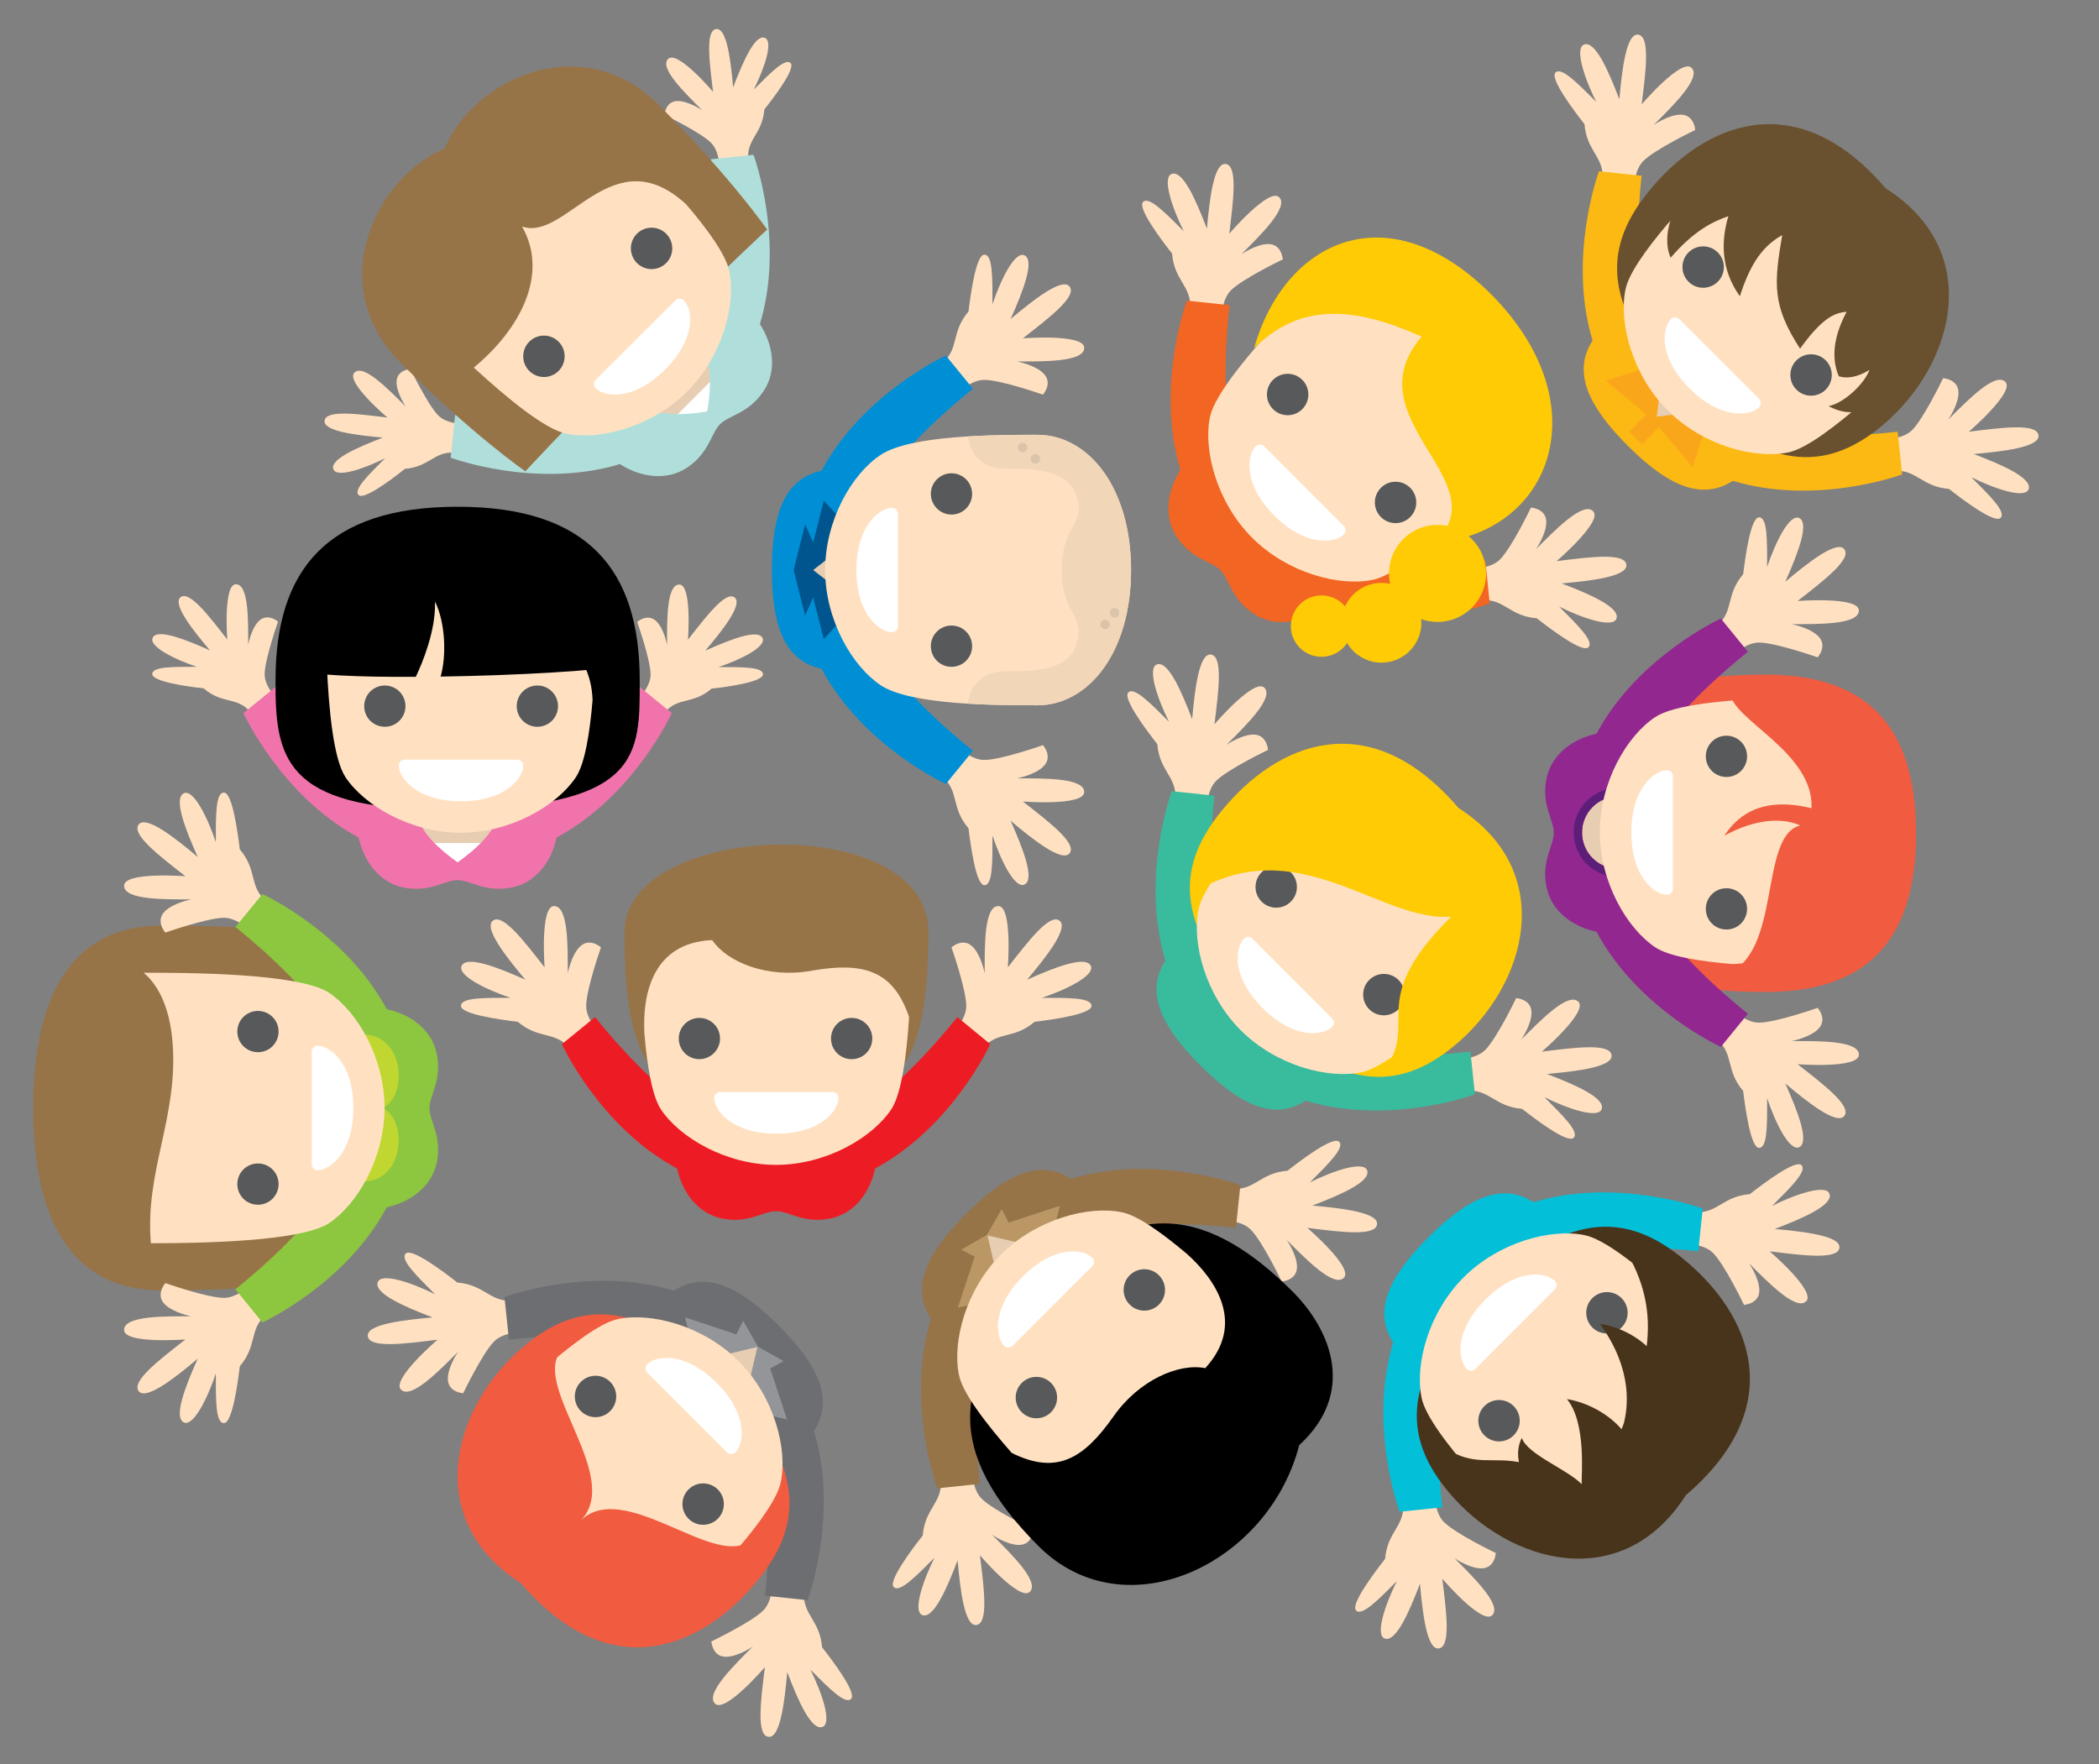 <?xml version="1.0" encoding="utf-8"?>
<svg id="master-artboard" viewBox="0 0 752.704 632.701" version="1.1" xmlns="http://www.w3.org/2000/svg" x="0px" y="0px" style="enable-background:new 0 0 1400 980;" width="752.704px" height="632.701px"><rect x="0" y="0" width="752.704" height="632.701" fill="#808080" stroke="none"/><rect id="ee-background" x="0" y="0" width="752.704" height="632.701" style="fill: white; fill-opacity: 0; pointer-events: none;"/>


<g transform="matrix(2.435361352581822e-7, 1, -1, 2.435361352581822e-7, 861.502, -737.279)">
		<g>
			<path class="st1" d="M894.7,184.2c0,0-0.2-5.4-3.2-8.4c-4.2-4.2-18.6-11.1-18.6-11.1s0.3-5.5,5.2-5.5c4.4,0,9.7,3.7,9.7,3.7&#10;&#9;&#9;&#9;&#9;c-6.9-6.9-17.2-16.9-13.6-20.5c3.6-3.6,17.9,13.1,17.9,13.1c-1.5-12-3.1-24.3,1.2-25c4.4-0.7,5.9,13.2,6.8,23.2&#10;&#9;&#9;&#9;&#9;c4-10.5,8.6-20.8,12.5-19.7c3.8,1.1-0.1,12.4-4.2,20.6c6.9-6.9,12.5-12.6,14.6-10.5c2.1,2.1-6.4,13.4-10.4,18.5&#10;&#9;&#9;&#9;&#9;c-0.8,9.8-7,11.6-6.5,19.7L894.7,184.2z" style="fill: rgb(255, 225, 194);"/>
			<path class="st1" d="M803.4,275.4c0,0-5.4-0.2-8.4-3.2c-4.2-4.2-11.1-18.6-11.1-18.6s-5.5,0.3-5.5,5.2c0,4.4,3.7,9.7,3.7,9.7&#10;&#9;&#9;&#9;&#9;c-6.9-6.9-16.9-17.2-20.5-13.6c-3.6,3.6,13.1,17.9,13.1,17.9c-12-1.5-24.3-3.1-25,1.2c-0.7,4.4,13.2,5.9,23.2,6.8&#10;&#9;&#9;&#9;&#9;c-10.5,4-20.8,8.6-19.7,12.5c1.1,3.8,12.4-0.1,20.6-4.2c-6.9,6.9-12.6,12.5-10.5,14.6c2.1,2.1,13.4-6.4,18.5-10.4&#10;&#9;&#9;&#9;&#9;c9.8-0.8,11.6-7,19.7-6.5L803.4,275.4z" style="fill: rgb(255, 225, 194);"/>
			<path class="st2" d="M875.6,256.3c0,0-8.5,9.8-26,15.1c-17.6,5.3-49.3,1.4-49.3,1.4l-1.6,15.3c0,0,30.6,11.4,60.7,2.3&#10;&#9;&#9;&#9;&#9;c11.6,7.5,24,1.1,37.7-12.6c13.7-13.7,20.1-26,12.6-37.7c9.1-30.1-2.3-60.7-2.3-60.7l-15.3,1.6c0,0,3.9,31.7-1.4,49.3&#10;&#9;&#9;&#9;&#9;C885.4,247.9,875.6,256.3,875.6,256.3z" style="fill: rgb(253, 185, 19);"/>
			<path d="M 892 259.7 A 13 13 0 0 1 879 272.7 A 13 13 0 0 1 866 259.7 A 13 13 0 0 1 879 246.7 A 13 13 0 0 1 892 259.7 Z" class="st3" style="fill: rgb(231, 205, 177);"/>
			<path d="M 886.7 267.4 L 884.2 247.9 L 904.9 254.5 L 890.5 266.6 L 896.6 272.7 L 892 277.3 L 885.9 271.2 L 873.8 285.7 L 867.2 264.9 Z" class="st4" style="fill: rgb(250, 166, 26);"/>
			<g>
				<path class="st5" d="M889.6,186.2c15.2,18,19.5,39.8-12.3,71.6c-31.9,31.9-53.4,27.2-71.6,12.3c-24-19.6-38.5-52.6-0.9-84.8&#10;&#9;&#9;&#9;&#9;&#9;C827.5,149.7,868,160.7,889.6,186.2z" style="fill: rgb(105, 80, 47);"/>
				<g>
					<g>
						<path class="st1" d="M844.1,205.4c-9.1,13-23.4,19.2-32.9,17.3c-14.7,16-3.6,31.9,6.6,41c9,7.6,17.7,13.8,23.3,14.9&#10;&#9;&#9;&#9;&#9;&#9;&#9;&#9;c12,2.5,30.7-2.5,43.3-15.1c12.7-12.7,17.6-31.3,15.1-43.3c-1.3-6.5-9.7-17.4-18.9-27.9C864.5,184.3,854.8,190.2,844.1,205.4z&#10;&#9;&#9;&#9;&#9;&#9;&#9;&#9;" style="fill: rgb(255, 225, 194);"/>
						<g>
							<g>
								<path class="st6" d="M838.3,245.5c-2.9-2.9-7.6-2.9-10.5,0c-2.9,2.9-2.9,7.6,0,10.5c2.9,2.9,7.6,2.9,10.5,0&#10;&#9;&#9;&#9;&#9;&#9;&#9;&#9;&#9;&#9;C841.2,253.1,841.2,248.4,838.3,245.5z" style="fill: rgb(88, 89, 91);"/>
								<path class="st6" d="M877,206.8c-2.9-2.9-7.6-2.9-10.5,0c-2.9,2.9-2.9,7.6,0,10.5c2.9,2.9,7.6,2.9,10.5,0&#10;&#9;&#9;&#9;&#9;&#9;&#9;&#9;&#9;&#9;C879.9,214.4,879.9,209.7,877,206.8z" style="fill: rgb(88, 89, 91);"/>
							</g>
							<path class="st0" d="M876.6,255.6c-11.4,11.4-21.8,9.8-24.9,6.7c-0.8-0.8-0.8-2.2,0-3l28.6-28.6c0.8-0.8,2.2-0.8,3,0&#10;&#9;&#9;&#9;&#9;&#9;&#9;&#9;&#9;C886.4,233.7,888,244.2,876.6,255.6z" style="fill: rgb(255, 255, 255);"/>
						</g>
					</g>
				</g>
				<path class="st5" d="M804.7,254.9c4.9,6.3,16.9,11.1,25,7.5c-9.8-8.4-13.1-15.4-14.9-20.7c8.9,2.7,19.2,2.7,28.7-4.1&#10;&#9;&#9;&#9;&#9;&#9;c-9.1-3-17.3-6.8-21.9-15.2c17.5,3,25.3,3.6,40.7-6.4c-9.8-7.1-12.9-11.6-13.2-16.7c10.6,5.7,18.3,4.9,23.1,2.8&#10;&#9;&#9;&#9;&#9;&#9;c1.7-5.2-2.3-11-2.3-11c5.2,1.9,12.1,9.4,13,14.7c6.9-12.7-4.1-21.8-8.7-25.2c-10.7-8-33.7-18.1-61.8,10&#10;&#9;&#9;&#9;&#9;&#9;C784.2,218.7,795.1,245.3,804.7,254.9z" style="fill: rgb(105, 80, 47);"/>
			</g>
		</g>
		<g>
			<g>
				<path class="st1" d="M796,603.6c0,0-4.8,0.2-7.5,2.9c-3.8,3.8-10,16.7-10,16.7s-5-0.3-5-4.7c0-3.9,3.3-8.8,3.3-8.8&#10;&#9;&#9;&#9;&#9;&#9;c-6.2,6.2-15.2,15.5-18.4,12.2c-3.3-3.3,11.8-16.1,11.8-16.1c-10.8,1.3-21.9,2.8-22.5-1.1c-0.6-3.9,11.9-5.3,20.9-6.1&#10;&#9;&#9;&#9;&#9;&#9;c-9.4-3.6-18.8-7.8-17.8-11.2c1-3.5,11.2,0.1,18.6,3.8c-6.2-6.2-11.4-11.3-9.5-13.2c1.9-1.9,12.1,5.8,16.6,9.4&#10;&#9;&#9;&#9;&#9;&#9;c8.8,0.7,10.5,6.3,17.8,5.8L796,603.6z" style="fill: rgb(255, 225, 194);"/>
				<path class="st1" d="M889.2,696.8c0,0-0.2,4.8-2.9,7.5c-3.8,3.8-16.7,10-16.7,10s0.3,5,4.7,5c3.9,0,8.8-3.3,8.8-3.3&#10;&#9;&#9;&#9;&#9;&#9;c-6.2,6.2-15.5,15.2-12.2,18.4c3.3,3.3,16.1-11.8,16.1-11.8c-1.3,10.8-2.8,21.9,1.1,22.5c3.9,0.6,5.3-11.9,6.1-20.9&#10;&#9;&#9;&#9;&#9;&#9;c3.6,9.4,7.8,18.8,11.2,17.8c3.5-1-0.1-11.2-3.8-18.6c6.2,6.2,11.3,11.4,13.2,9.5c1.9-1.9-5.8-12.1-9.4-16.6&#10;&#9;&#9;&#9;&#9;&#9;c-0.7-8.8-6.3-10.5-5.8-17.7L889.2,696.8z" style="fill: rgb(255, 225, 194);"/>
				<path d="M 890.8 615.1 A 13 13 0 0 1 877.8 628.1 A 13 13 0 0 1 864.8 615.1 A 13 13 0 0 1 877.8 602.1 A 13 13 0 0 1 890.8 615.1 Z" class="st3" style="fill: rgb(231, 205, 177);"/>
				
					<path d="M 869.4 604.4 H 897.8 V 614.2 H 869.4 V 604.4 Z" transform="matrix(-0.707 -0.707 0.707 -0.707 1077.546 1664.834)" class="st0" style="fill: rgb(255, 255, 255);"/>
				<path class="st7" d="M794.4,606.6c0,0,31.7-3.9,49.3,1.4c6,1.8,10.9,4.1,14.8,6.4l4.6-4.6c5.1-5.1,21.7-1.9,21.7-1.9&#10;&#9;&#9;&#9;&#9;&#9;s3.2,16.6-1.9,21.7l-4.6,4.6c2.3,3.9,4.6,8.8,6.4,14.8c5.3,17.6,1.4,49.3,1.4,49.3l15.3,1.6c0,0,11.4-30.6,2.3-60.7&#10;&#9;&#9;&#9;&#9;&#9;c4.6-7.1,6.2-16.5,1.4-23.9c-5.4-8.2-12.4-8.7-15.7-12c-3.3-3.3-3.8-10.3-12-15.7c-7.4-4.9-16.8-3.2-23.9,1.4&#10;&#9;&#9;&#9;&#9;&#9;c-30.1-9.1-60.7,2.3-60.7,2.3L794.4,606.6z" style="fill: rgb(176, 223, 219);"/>
			</g>
			<g>
				<g>
					<g>
						<path class="st8" d="M862.4,630.4c31.4,31.4,43.9,42.7,43.9,42.7s-13,18.9-38.9,44.7c-27.8,27.8-66.5,9-76.8-15.7&#10;&#9;&#9;&#9;&#9;&#9;&#9;&#9;c-24.7-10.3-43.4-49.1-15.7-76.8c25.8-25.8,44.7-38.9,44.7-38.9S831,599,862.4,630.4z" style="fill: rgb(151, 115, 72);"/>
						<g>
							<path class="st1" d="M818.5,674.3c17-9.7,36.7,0.5,50.6,17.3c11-12,22.2-25.6,23.7-33.2c2.5-12-2.5-30.7-15.1-43.3&#10;&#9;&#9;&#9;&#9;&#9;&#9;&#9;&#9;c-12.7-12.7-31.3-17.6-43.3-15.1c-5.7,1.2-14.7,7.6-23.8,15.4C786.1,641.9,824.1,658.4,818.5,674.3z" style="fill: rgb(255, 225, 194);"/>
							<g>
								<g>
									<path class="st6" d="M859.8,661.2c-2.9,2.9-2.9,7.6,0,10.5c2.9,2.9,7.6,2.9,10.5,0c2.9-2.9,2.9-7.6,0-10.5&#10;&#9;&#9;&#9;&#9;&#9;&#9;&#9;&#9;&#9;&#9;C867.4,658.3,862.7,658.3,859.8,661.2z" style="fill: rgb(88, 89, 91);"/>
									<path class="st6" d="M821.1,622.6c-2.9,2.9-2.9,7.6,0,10.5c2.9,2.9,7.6,2.9,10.5,0c2.9-2.9,2.9-7.6,0-10.5&#10;&#9;&#9;&#9;&#9;&#9;&#9;&#9;&#9;&#9;&#9;C828.7,619.7,824,619.7,821.1,622.6z" style="fill: rgb(88, 89, 91);"/>
								</g>
								<path class="st0" d="M869.8,623c11.4,11.4,9.8,21.8,6.7,24.9c-0.8,0.8-2.2,0.8-3,0L845,619.3c-0.8-0.8-0.8-2.2,0-3&#10;&#9;&#9;&#9;&#9;&#9;&#9;&#9;&#9;&#9;C848,613.2,858.4,611.6,869.8,623z" style="fill: rgb(255, 255, 255);"/>
							</g>
						</g>
					</g>
				</g>
			</g>
		</g>
		<g>
			<g>
				<path class="st1" d="M1117,337.3c0,0-0.2-5.4-3.2-8.4c-4.2-4.2-18.6-11.1-18.6-11.1s0.3-5.5,5.2-5.5c4.4,0,9.7,3.7,9.7,3.7&#10;&#9;&#9;&#9;&#9;&#9;c-6.9-6.9-17.2-16.9-13.6-20.5c3.6-3.6,17.9,13.1,17.9,13.1c-1.5-12-3.1-24.3,1.2-25c4.4-0.7,5.9,13.2,6.8,23.2&#10;&#9;&#9;&#9;&#9;&#9;c4-10.5,8.6-20.8,12.5-19.7c3.8,1.1-0.1,12.4-4.2,20.6c6.9-6.9,12.5-12.6,14.6-10.5s-6.4,13.4-10.4,18.5&#10;&#9;&#9;&#9;&#9;&#9;c-0.8,9.8-7,11.6-6.5,19.7L1117,337.3z" style="fill: rgb(255, 225, 194);"/>
				<path class="st1" d="M1025.7,428.6c0,0-5.4-0.2-8.4-3.2c-4.2-4.2-11.1-18.6-11.1-18.6s-5.5,0.3-5.5,5.2c0,4.4,3.7,9.7,3.7,9.7&#10;&#9;&#9;&#9;&#9;&#9;c-6.9-6.9-16.9-17.2-20.5-13.6c-3.6,3.6,13.1,17.9,13.1,17.9c-12-1.5-24.3-3.1-25,1.2c-0.7,4.4,13.2,5.9,23.2,6.8&#10;&#9;&#9;&#9;&#9;&#9;c-10.5,4-20.8,8.6-19.7,12.5c1.1,3.8,12.4-0.1,20.6-4.2c-6.9,6.9-12.6,12.5-10.5,14.6c2.1,2.1,13.4-6.4,18.5-10.4&#10;&#9;&#9;&#9;&#9;&#9;c9.8-0.8,11.6-7,19.7-6.5L1025.7,428.6z" style="fill: rgb(255, 225, 194);"/>
				<path class="st9" d="M1097.9,409.5c0,0-8.5,9.8-26,15.1c-17.6,5.3-49.3,1.4-49.3,1.4l-1.6,15.3c0,0,30.6,11.4,60.7,2.3&#10;&#9;&#9;&#9;&#9;&#9;c11.6,7.5,24,1.1,37.7-12.6c13.7-13.7,20.1-26,12.6-37.7c9.1-30.1-2.3-60.7-2.3-60.7l-15.3,1.6c0,0,3.9,31.7-1.4,49.3&#10;&#9;&#9;&#9;&#9;&#9;C1107.7,401,1097.9,409.5,1097.9,409.5z" style="fill: rgb(57, 187, 157);"/>
				<g>
					<path class="st10" d="M1111.8,339.4c15.2,18,19.6,39.8-12.3,71.6c-31.9,31.9-53.4,27.2-71.6,12.3c-24-19.6-38.5-52.6-0.9-84.8&#10;&#9;&#9;&#9;&#9;&#9;&#9;C1049.8,302.9,1090.2,313.8,1111.8,339.4z" style="fill: rgb(255, 203, 5);"/>
					<g>
						<g>
							<path class="st1" d="M1056,342.9c-9.1,13-13,34.8-22.5,32.9c-14.7,16-3.6,31.9,6.6,41c9,7.6,17.7,13.8,23.3,14.9&#10;&#9;&#9;&#9;&#9;&#9;&#9;&#9;&#9;c12,2.5,30.7-2.5,43.3-15.1c12.7-12.7,17.6-31.3,15.1-43.3c-1.3-6.5-9.7-17.4-18.9-27.9&#10;&#9;&#9;&#9;&#9;&#9;&#9;&#9;&#9;C1086.7,337.4,1066.7,327.7,1056,342.9z" style="fill: rgb(255, 225, 194);"/>
							<g>
								<g>
									<path class="st6" d="M1060.6,398.6c-2.9-2.9-7.6-2.9-10.5,0c-2.9,2.9-2.9,7.6,0,10.5c2.9,2.9,7.6,2.9,10.5,0&#10;&#9;&#9;&#9;&#9;&#9;&#9;&#9;&#9;&#9;&#9;C1063.5,406.2,1063.5,401.5,1060.6,398.6z" style="fill: rgb(88, 89, 91);"/>
									<path class="st6" d="M1099.2,360c-2.9-2.9-7.6-2.9-10.5,0c-2.9,2.9-2.9,7.6,0,10.5c2.9,2.9,7.6,2.9,10.5,0&#10;&#9;&#9;&#9;&#9;&#9;&#9;&#9;&#9;&#9;&#9;C1102.1,367.6,1102.1,362.9,1099.2,360z" style="fill: rgb(88, 89, 91);"/>
								</g>
								<path class="st0" d="M1098.8,408.7c-11.4,11.4-21.8,9.8-24.9,6.7c-0.8-0.8-0.8-2.2,0-3l28.6-28.6c0.8-0.8,2.2-0.8,3,0&#10;&#9;&#9;&#9;&#9;&#9;&#9;&#9;&#9;&#9;C1108.6,386.9,1110.2,397.3,1098.8,408.7z" style="fill: rgb(255, 255, 255);"/>
							</g>
						</g>
					</g>
				</g>
			</g>
			<path class="st10" d="M1055.2,429.6c-18.3-35.3,12.8-64,10.8-88.5c28.4,28.8,36.7,13.8,51.4,21.7c-6.1-25.7-47.5-50.1-81-16.6&#10;&#9;&#9;&#9;&#9;C1003,379.6,1025.7,419.6,1055.2,429.6z" style="fill: rgb(255, 203, 5);"/>
		</g>
		<g>
			<g>
				<g>
					<path class="st1" d="M1106.2,518.6c0,0-3.9-3.6-8.2-3.6c-5.9,0-21,5.3-21,5.3s-3.7-4.1-0.2-7.6c3.1-3.1,9.5-4.3,9.5-4.3&#10;&#9;&#9;&#9;&#9;&#9;&#9;c-9.8,0-24.1,0.2-24.1-4.9c0-5.1,22-3.4,22-3.4c-9.5-7.4-19.4-15-16.8-18.5c2.6-3.6,13.5,5.1,21.2,11.6&#10;&#9;&#9;&#9;&#9;&#9;&#9;c-4.6-10.3-8.6-20.8-5.1-22.8c3.5-1.9,8.7,8.8,11.6,17.5c0-9.7-0.1-17.8,2.9-17.8s4.9,14,5.7,20.4c6.4,7.5,3.2,13.2,9.4,18.5&#10;&#9;&#9;&#9;&#9;&#9;&#9;L1106.2,518.6z" style="fill: rgb(255, 225, 194);"/>
					<path class="st1" d="M1106.2,647.7c0,0-3.9,3.6-8.2,3.6c-5.9,0-21-5.3-21-5.3s-3.7,4.1-0.2,7.6c3.1,3.1,9.5,4.3,9.5,4.3&#10;&#9;&#9;&#9;&#9;&#9;&#9;c-9.8,0-24.1-0.2-24.1,4.9c0,5.1,22,3.4,22,3.4c-9.5,7.4-19.4,15-16.8,18.5c2.6,3.6,13.5-5.1,21.2-11.6&#10;&#9;&#9;&#9;&#9;&#9;&#9;c-4.6,10.3-8.6,20.8-5.1,22.8c3.5,1.9,8.7-8.8,11.6-17.5c0,9.7-0.1,17.8,2.9,17.8s4.9-14,5.7-20.4c6.4-7.5,3.2-13.2,9.4-18.5&#10;&#9;&#9;&#9;&#9;&#9;&#9;L1106.2,647.7z" style="fill: rgb(255, 225, 194);"/>
					<path class="st11" d="M1102,518.2c0,0,25.2,19.7,33.9,35.9c8.9,16.5,8.9,41.7,0,58.1c-8.7,16.2-33.9,35.9-33.9,35.9l9.7,11.9&#10;&#9;&#9;&#9;&#9;&#9;&#9;c0,0,29.7-13.5,44.6-41.3c8.3-1.8,16-7.2,17.9-15.9c2-9.6-2.6-14.9-2.6-19.6c0-4.6,4.6-10,2.6-19.6&#10;&#9;&#9;&#9;&#9;&#9;&#9;c-1.8-8.7-9.6-14.2-17.9-15.9c-14.9-27.8-44.6-41.3-44.6-41.3L1102,518.2z" style="fill: rgb(237, 28, 36);"/>
				</g>
			</g>
			<g>
				<g>
					<path class="st8" d="M1136.6,583.1c0-44.4-17.8-54.5-65.1-54.5c-43.9,0-39.6,109,0,109C1118.8,637.6,1136.6,627.5,1136.6,583.1&#10;&#9;&#9;&#9;&#9;&#9;&#9;z" style="fill: rgb(151, 115, 72);"/>
					<path class="st1" d="M1085.4,570.6c2.8,15.6-3,30.1-11,35.5c0.9,21.7,20,25.1,33.7,24.3c11.7-1,22.3-2.8,27-5.9&#10;&#9;&#9;&#9;&#9;&#9;&#9;c10.2-6.8,19.9-23.4,19.9-41.3c0-17.9-9.7-34.5-19.9-41.3c-5.6-3.7-19.2-5.5-33.1-6.4C1084.9,541.3,1082.2,552.3,1085.4,570.6z&#10;&#9;&#9;&#9;&#9;&#9;&#9;" style="fill: rgb(255, 225, 194);"/>
					<g>
						<path class="st0" d="M1143.8,583.1c0,16.1-8.5,22.3-12.8,22.3c-1.2,0-2.1-1-2.1-2.1v-40.4c0-1.2,1-2.1,2.1-2.1&#10;&#9;&#9;&#9;&#9;&#9;&#9;&#9;C1135.3,560.8,1143.8,567,1143.8,583.1z" style="fill: rgb(255, 255, 255);"/>
					</g>
				</g>
				<path class="st6" d="M1109.7,603.3c-4.1,0-7.4,3.3-7.4,7.4c0,4.1,3.3,7.4,7.4,7.4c4.1,0,7.4-3.3,7.4-7.4&#10;&#9;&#9;&#9;&#9;&#9;C1117.1,606.7,1113.8,603.3,1109.7,603.3z" style="fill: rgb(88, 89, 91);"/>
				<path class="st6" d="M1109.7,548.7c-4.1,0-7.4,3.3-7.4,7.4c0,4.1,3.3,7.4,7.4,7.4c4.1,0,7.4-3.3,7.4-7.4&#10;&#9;&#9;&#9;&#9;&#9;C1117.1,552,1113.8,548.7,1109.7,548.7z" style="fill: rgb(88, 89, 91);"/>
			</g>
		</g>
		<g>
			<g>
				<g>
					<path class="st1" d="M986.6,631.5c0,0-3.5-3.3-7.4-3.3c-5.3,0-18.9,4.8-18.9,4.8s-3.3-3.7-0.2-6.9c2.8-2.8,8.5-3.8,8.5-3.8&#10;&#9;&#9;&#9;&#9;&#9;&#9;c-8.8,0-21.7,0.2-21.7-4.4c0-4.6,19.8-3.1,19.8-3.1c-8.6-6.7-17.5-13.5-15.2-16.7c2.4-3.2,12.2,4.6,19.1,10.5&#10;&#9;&#9;&#9;&#9;&#9;&#9;c-4.1-9.2-7.8-18.8-4.6-20.5c3.1-1.7,7.9,7.9,10.5,15.8c0-8.7-0.1-16,2.6-16c2.7,0,4.5,12.6,5.1,18.4&#10;&#9;&#9;&#9;&#9;&#9;&#9;c5.8,6.7,2.9,11.9,8.4,16.7L986.6,631.5z" style="fill: rgb(255, 225, 194);"/>
					<path class="st1" d="M986.5,763.3c0,0-3.5,3.3-7.4,3.3c-5.3,0-18.9-4.8-18.9-4.8s-3.3,3.7-0.2,6.9c2.8,2.8,8.5,3.8,8.5,3.8&#10;&#9;&#9;&#9;&#9;&#9;&#9;c-8.8,0-21.7-0.2-21.7,4.4c0,4.6,19.8,3.1,19.8,3.1c-8.6,6.7-17.5,13.5-15.2,16.7c2.4,3.2,12.2-4.6,19.1-10.5&#10;&#9;&#9;&#9;&#9;&#9;&#9;c-4.1,9.2-7.8,18.8-4.6,20.5c3.1,1.7,7.9-7.9,10.5-15.8c0,8.7-0.1,16,2.6,16c2.7,0,4.5-12.6,5.1-18.4&#10;&#9;&#9;&#9;&#9;&#9;&#9;c5.8-6.7,2.9-11.9,8.4-16.7L986.5,763.3z" style="fill: rgb(255, 225, 194);"/>
					<path d="M 1049.3 697.4 A 13 13 0 0 1 1036.3 710.4 A 13 13 0 0 1 1023.3 697.4 A 13 13 0 0 1 1036.3 684.4 A 13 13 0 0 1 1049.3 697.4 Z" class="st3" style="fill: rgb(231, 205, 177);"/>
					<path d="M 1039.6 683.2 H 1049.4 V 711.6 H 1039.6 V 683.2 Z" class="st0" style="fill: rgb(255, 255, 255);"/>
					<path class="st12" d="M983.3,632.5c0,0,25.2,19.7,33.9,35.9c3,5.5,4.8,10.7,6,15h6.6c7.2,0,16.7,14,16.7,14s-9.5,14-16.7,14&#10;&#9;&#9;&#9;&#9;&#9;&#9;h-6.6c-1.1,4.4-3,9.5-6,15c-8.7,16.2-33.9,35.9-33.9,35.9l9.7,11.9c0,0,29.7-13.5,44.6-41.3c8.3-1.8,16-7.2,17.9-15.9&#10;&#9;&#9;&#9;&#9;&#9;&#9;c2-9.6-2.6-14.9-2.6-19.6c0-4.6,4.6-10,2.6-19.6c-1.8-8.7-9.6-14.2-17.9-15.9c-14.9-27.8-44.6-41.3-44.6-41.3L983.3,632.5z" style="fill: rgb(241, 115, 172);"/>
				</g>
			</g>
			<g>
				<path d="M1027.6,702.9c0-71.8-19.5-70.8-46.4-70.8c-39.5,0-62.2,18.5-62.2,65.3c0,46.9,22.7,65.3,62.2,65.3&#10;&#9;&#9;&#9;&#9;&#9;C1008.4,762.8,1027.6,760.1,1027.6,702.9z"/>
				<g>
					<g>
						<g>
							<g>
								<g>
									<path class="st1" d="M944.7,708.6c18.9,5.1,33,14,31,35.7c16.2-0.7,33.8-2.4,40.3-6.7c10.2-6.8,19.9-23.4,19.9-41.3&#10;&#9;&#9;&#9;&#9;&#9;&#9;&#9;&#9;&#9;&#9;c0-17.9-9.7-34.5-19.9-41.3c-4.8-3.2-15.7-5-27.7-6C952,650.4,959.8,701.3,944.7,708.6z" style="fill: rgb(255, 225, 194);"/>
									<g>
										<g>
											<path class="st6" d="M990.5,716.1c-4.1,0-7.4,3.3-7.4,7.4c0,4.1,3.3,7.4,7.4,7.4c4.1,0,7.4-3.3,7.4-7.4&#10;&#9;&#9;&#9;&#9;&#9;&#9;&#9;&#9;&#9;&#9;&#9;&#9;C997.9,719.4,994.6,716.1,990.5,716.1z" style="fill: rgb(88, 89, 91);"/>
											<path class="st6" d="M990.5,661.4c-4.1,0-7.4,3.3-7.4,7.4c0,4.1,3.3,7.4,7.4,7.4c4.1,0,7.4-3.3,7.4-7.4&#10;&#9;&#9;&#9;&#9;&#9;&#9;&#9;&#9;&#9;&#9;&#9;&#9;C997.9,664.7,994.6,661.4,990.5,661.4z" style="fill: rgb(88, 89, 91);"/>
										</g>
										<path class="st0" d="M1024.6,696.2c0,16.1-8.5,22.3-12.8,22.3c-1.2,0-2.1-1-2.1-2.1V676c0-1.2,1-2.1,2.1-2.1&#10;&#9;&#9;&#9;&#9;&#9;&#9;&#9;&#9;&#9;&#9;&#9;C1016.1,673.8,1024.6,680.1,1024.6,696.2z" style="fill: rgb(255, 255, 255);"/>
									</g>
								</g>
							</g>
						</g>
					</g>
				</g>
				<g>
					<path d="M953,705.5c7.7-3.8,19.7-4.1,26.9-2c-0.4-27.3-2.1-56.2-3.8-64.1c-31.4,0-51,17.1-51,57c0,39.9,17.3,59.8,52.3,59.8&#10;&#9;&#9;&#9;&#9;&#9;&#9;c2-5.7,2.7-23.6,2.6-43.8C975.1,710.1,963.6,705.2,953,705.5z"/>
				</g>
			</g>
		</g>
		<g>
			<g>
				<g>
					<path class="st1" d="M941.1,332c0,0-0.2-5.4-3.2-8.4c-4.2-4.2-18.6-11.1-18.6-11.1s0.3-5.5,5.2-5.5c4.4,0,9.7,3.7,9.7,3.7&#10;&#9;&#9;&#9;&#9;&#9;&#9;c-6.9-6.9-17.2-16.9-13.6-20.5c3.6-3.6,17.9,13.1,17.9,13.1c-1.5-12-3.1-24.3,1.2-25c4.4-0.7,5.9,13.2,6.8,23.2&#10;&#9;&#9;&#9;&#9;&#9;&#9;c4-10.5,8.6-20.8,12.5-19.7c3.8,1.1-0.1,12.4-4.2,20.6c6.9-6.9,12.5-12.6,14.6-10.5c2.1,2.1-6.4,13.4-10.4,18.5&#10;&#9;&#9;&#9;&#9;&#9;&#9;c-0.8,9.8-7,11.6-6.5,19.7L941.1,332z" style="fill: rgb(255, 225, 194);"/>
					<path class="st1" d="M849.8,423.3c0,0-5.4-0.2-8.4-3.2c-4.2-4.2-11.1-18.6-11.1-18.6s-5.5,0.3-5.5,5.2c0,4.4,3.7,9.7,3.7,9.7&#10;&#9;&#9;&#9;&#9;&#9;&#9;c-6.9-6.9-16.9-17.2-20.5-13.6c-3.6,3.6,13.1,17.9,13.1,17.9c-12-1.5-24.3-3.1-25,1.2c-0.7,4.4,13.2,5.9,23.2,6.8&#10;&#9;&#9;&#9;&#9;&#9;&#9;c-10.5,4-20.8,8.6-19.7,12.5c1.1,3.8,12.4-0.1,20.6-4.2c-6.9,6.9-12.6,12.5-10.5,14.6c2.1,2.1,13.4-6.4,18.5-10.4&#10;&#9;&#9;&#9;&#9;&#9;&#9;c9.8-0.8,11.6-7,19.7-6.5L849.8,423.3z" style="fill: rgb(255, 225, 194);"/>
					<path class="st13" d="M938.5,328.8c0,0,3.9,31.7-1.4,49.3c-5.4,17.9-23.2,35.8-41.1,41.1c-17.6,5.3-49.3,1.4-49.3,1.4&#10;&#9;&#9;&#9;&#9;&#9;&#9;l-1.6,15.3c0,0,30.6,11.4,60.7,2.3c7.1,4.6,16.5,6.2,23.9,1.4c8.2-5.4,8.7-12.4,12-15.7c3.3-3.3,10.3-3.8,15.7-12&#10;&#9;&#9;&#9;&#9;&#9;&#9;c4.9-7.4,3.2-16.8-1.4-23.9c9.1-30.1-2.3-60.7-2.3-60.7L938.5,328.8z" style="fill: rgb(242, 101, 34);"/>
				</g>
			</g>
			<g>
				<path d="M 972.8 387.6 A 11 11 0 0 1 961.8 398.6 A 11 11 0 0 1 950.8 387.6 A 11 11 0 0 1 961.8 376.6 A 11 11 0 0 1 972.8 387.6 Z" class="st10" style="fill: rgb(255, 203, 5);"/>
				<g>
					<g>
						<g>
							<path class="st1" d="M863.2,333.3c-17.6,20.4-9.7,34.2-26.6,54.2c12.1,12.1,38.3,37.6,50.2,40.1c12,2.5,30.7-2.5,43.3-15.1&#10;&#9;&#9;&#9;&#9;&#9;&#9;&#9;&#9;c12.7-12.7,17.6-31.3,15.1-43.3c-2.6-12.6-30.9-41.1-42-52.1C903.8,322.7,872.6,322.5,863.2,333.3z" style="fill: rgb(255, 225, 194);"/>
							<g>
								<g>
									<path class="st6" d="M884,394.5c-2.9-2.9-7.6-2.9-10.5,0c-2.9,2.9-2.9,7.6,0,10.5c2.9,2.9,7.6,2.9,10.5,0&#10;&#9;&#9;&#9;&#9;&#9;&#9;&#9;&#9;&#9;&#9;C886.9,402.1,886.9,397.4,884,394.5z" style="fill: rgb(88, 89, 91);"/>
									<path class="st6" d="M922.7,355.8c-2.9-2.9-7.6-2.9-10.5,0c-2.9,2.9-2.9,7.6,0,10.5c2.9,2.9,7.6,2.9,10.5,0&#10;&#9;&#9;&#9;&#9;&#9;&#9;&#9;&#9;&#9;&#9;C925.6,363.4,925.6,358.7,922.7,355.8z" style="fill: rgb(88, 89, 91);"/>
								</g>
								<path class="st0" d="M922.2,404.5c-11.4,11.4-21.8,9.8-24.9,6.7c-0.8-0.8-0.8-2.2,0-3l28.6-28.6c0.8-0.8,2.2-0.8,3,0&#10;&#9;&#9;&#9;&#9;&#9;&#9;&#9;&#9;&#9;C932,382.7,933.6,393.1,922.2,404.5z" style="fill: rgb(255, 255, 255);"/>
							</g>
						</g>
					</g>
				</g>
				<path d="M 960.3 346 A 17.4 17.4 0 0 1 942.9 363.4 A 17.4 17.4 0 0 1 925.5 346 A 17.4 17.4 0 0 1 942.9 328.6 A 17.4 17.4 0 0 1 960.3 346 Z" class="st10" style="fill: rgb(255, 203, 5);"/>
				<path d="M 974.9 366.1 A 14.3 14.3 0 0 1 960.6 380.4 A 14.3 14.3 0 0 1 946.3 366.1 A 14.3 14.3 0 0 1 960.6 351.8 A 14.3 14.3 0 0 1 974.9 366.1 Z" class="st10" style="fill: rgb(255, 203, 5);"/>
				<path class="st10" d="M862.2,411.8c-16.9-16.9-14.7-36.7-4.2-60.1c29.6,25.4,52.1-28.6,74-4.4c-3.5-42.6-50-59.5-89.1-20.6&#10;&#9;&#9;&#9;&#9;&#9;C805.7,363.8,823.6,400.9,862.2,411.8z" style="fill: rgb(255, 203, 5);"/>
			</g>
		</g>
		<g>
			<path class="st8" d="M1134.6,729.6c-44.4,0-58.9,17.8-58.9,17.8s-6.5-0.9-6.5,56.2c0,34.7,29.3,46,65.4,46&#10;&#9;&#9;&#9;&#9;c36.1,0,65.4-11.3,65.4-46c0-57-6.5-56.2-6.5-56.2S1179,729.6,1134.6,729.6z" style="fill: rgb(151, 115, 72);"/>
			<g>
				<g>
					<path class="st1" d="M1070,773c0,0-3.6,3.9-3.6,8.2c0,5.9,5.3,21,5.3,21s-4.1,3.7-7.6,0.2c-3.1-3.1-4.3-9.5-4.3-9.5&#10;&#9;&#9;&#9;&#9;&#9;&#9;c0,9.8,0.2,24.1-4.9,24.1s-3.4-22-3.4-22c-7.4,9.5-15,19.4-18.5,16.8c-3.6-2.6,5.1-13.5,11.6-21.2c-10.3,4.6-20.8,8.6-22.8,5.1&#10;&#9;&#9;&#9;&#9;&#9;&#9;c-1.9-3.5,8.8-8.7,17.5-11.6c-9.7,0-17.8,0.1-17.8-2.9c0-3,14-4.9,20.4-5.7c7.5-6.4,13.2-3.2,18.5-9.4L1070,773z" style="fill: rgb(255, 225, 194);"/>
					<path class="st1" d="M1199.1,773c0,0,3.6,3.9,3.6,8.2c0,5.9-5.3,21-5.3,21s4.1,3.7,7.6,0.2c3.1-3.1,4.3-9.5,4.3-9.5&#10;&#9;&#9;&#9;&#9;&#9;&#9;c0,9.8-0.2,24.1,4.9,24.1s3.4-22,3.4-22c7.4,9.5,15,19.4,18.5,16.8c3.6-2.6-5.1-13.5-11.6-21.2c10.3,4.6,20.8,8.6,22.8,5.1&#10;&#9;&#9;&#9;&#9;&#9;&#9;c1.9-3.5-8.8-8.7-17.5-11.6c9.7,0,17.8,0.1,17.8-2.9c0-3-14-4.9-20.4-5.7c-7.5-6.4-13.2-3.2-18.5-9.4L1199.1,773z" style="fill: rgb(255, 225, 194);"/>
					<path class="st14" d="M1069.7,777.1c0,0,19.7-25.2,35.9-33.9c16.5-8.9,41.7-8.9,58.1,0c16.2,8.7,35.9,33.9,35.9,33.9l11.9-9.7&#10;&#9;&#9;&#9;&#9;&#9;&#9;c0,0-13.5-29.7-41.3-44.6c-1.8-8.3-7.2-16-15.9-17.9c-9.6-2-14.9,2.6-19.6,2.6s-10-4.6-19.6-2.6c-8.7,1.8-14.2,9.6-15.9,17.9&#10;&#9;&#9;&#9;&#9;&#9;&#9;c-27.8,14.9-41.3,44.6-41.3,44.6L1069.7,777.1z" style="fill: rgb(141, 198, 63);"/>
					<g>
						<path class="st15" d="M1160.5,735.5c4.3-19.1-21.5-20.9-25.9-11.2c-4.4-9.8-30.1-7.9-25.9,11.2H1160.5z" style="fill: rgb(191, 215, 48);"/>
					</g>
				</g>
			</g>
			<g>
				<g>
					<g>
						<path class="st1" d="M1111.3,799.6c26.8-2,45.8,10,71.8,7.8c0-17.1-0.5-53.7-7.2-63.9c-6.8-10.2-23.4-19.9-41.3-19.9&#10;&#9;&#9;&#9;&#9;&#9;&#9;&#9;s-34.5,9.7-41.3,19.9c-7.1,10.7-7.2,51-7.2,66.5C1089.7,805.7,1097,800.7,1111.3,799.6z" style="fill: rgb(255, 225, 194);"/>
						<g>
							<g>
								<path class="st6" d="M1154.5,769c0,4.1,3.3,7.4,7.4,7.4c4.1,0,7.4-3.3,7.4-7.4c0-4.1-3.3-7.4-7.4-7.4&#10;&#9;&#9;&#9;&#9;&#9;&#9;&#9;&#9;&#9;C1157.8,761.6,1154.5,764.9,1154.5,769z" style="fill: rgb(88, 89, 91);"/>
								<path class="st6" d="M1099.8,769c0,4.1,3.3,7.4,7.4,7.4c4.1,0,7.4-3.3,7.4-7.4c0-4.1-3.3-7.4-7.4-7.4&#10;&#9;&#9;&#9;&#9;&#9;&#9;&#9;&#9;&#9;C1103.1,761.6,1099.8,764.9,1099.8,769z" style="fill: rgb(88, 89, 91);"/>
							</g>
							<path class="st0" d="M1134.6,734.8c16.1,0,22.3,8.5,22.3,12.8c0,1.2-1,2.1-2.1,2.1h-40.4c-1.2,0-2.1-1-2.1-2.1&#10;&#9;&#9;&#9;&#9;&#9;&#9;&#9;&#9;C1112.2,743.3,1118.5,734.8,1134.6,734.8z" style="fill: rgb(255, 255, 255);"/>
						</g>
					</g>
				</g>
			</g>
		</g>
		<g>
			<path class="st16" d="M1037.3,294.2c38.3,0,52.5-26.5,53.4-33.3c1.1-8.5,2.3-19.3,2.3-32.3c0-34.4-16.1-54.2-56.9-54.2&#10;&#9;&#9;&#9;&#9;c-40.8,0-56.9,19.8-56.9,54.2c0,17.7,2,25.8,2.9,32.7C982.5,263.5,987.5,294.2,1037.3,294.2z" style="fill: rgb(241, 91, 64);"/>
			<g>
				<path class="st1" d="M1100.4,238.9c0,0,3.6-3.9,3.6-8.2c0-5.9-5.3-21-5.3-21s4.1-3.7,7.6-0.2c3.1,3.1,4.3,9.5,4.3,9.5&#10;&#9;&#9;&#9;&#9;&#9;c0-9.8-0.2-24.1,4.9-24.1s3.4,22,3.4,22c7.4-9.5,15-19.4,18.5-16.8c3.6,2.6-5.1,13.5-11.6,21.2c10.3-4.6,20.8-8.6,22.8-5.1&#10;&#9;&#9;&#9;&#9;&#9;c1.9,3.5-8.8,8.7-17.5,11.6c9.7,0,17.8-0.1,17.8,2.9c0,3-14,4.9-20.4,5.7c-7.5,6.4-13.2,3.2-18.5,9.4L1100.4,238.9z" style="fill: rgb(255, 225, 194);"/>
				<path class="st1" d="M971.3,238.9c0,0-3.6-3.9-3.6-8.2c0-5.9,5.3-21,5.3-21s-4.1-3.7-7.6-0.2c-3.1,3.1-4.3,9.5-4.3,9.5&#10;&#9;&#9;&#9;&#9;&#9;c0-9.8,0.2-24.1-4.9-24.1c-5.1,0-3.4,22-3.4,22c-7.4-9.5-15-19.4-18.5-16.8c-3.6,2.6,5.1,13.5,11.6,21.2&#10;&#9;&#9;&#9;&#9;&#9;c-10.3-4.6-20.8-8.6-22.8-5.1c-1.9,3.5,8.8,8.7,17.5,11.6c-9.7,0-17.8-0.1-17.8,2.9c0,3,14,4.9,20.4,5.7&#10;&#9;&#9;&#9;&#9;&#9;c7.5,6.4,13.2,3.2,18.5,9.4L971.3,238.9z" style="fill: rgb(255, 225, 194);"/>
				<path d="M 1048.8 281.2 A 13 13 0 0 1 1035.8 294.2 A 13 13 0 0 1 1022.8 281.2 A 13 13 0 0 1 1035.8 268.2 A 13 13 0 0 1 1048.8 281.2 Z" class="st3" style="fill: rgb(231, 205, 177);"/>
				<path class="st17" d="M1100.8,234.7c0,0-19.7,25.2-35.9,33.9c-6.6,3.6-12.6,5.5-17.5,6.6c0.9,1.8,1.5,3.8,1.5,6&#10;&#9;&#9;&#9;&#9;&#9;c0,7.2-5.8,13-13,13c-7.2,0-13-5.8-13-13c0-2.2,0.5-4.2,1.5-6c-4.9-1.1-10.9-3-17.5-6.6c-16.2-8.7-35.9-33.9-35.9-33.9&#10;&#9;&#9;&#9;&#9;&#9;l-11.9,9.7c0,0,13.5,29.7,41.3,44.6c1.8,8.3,7.2,16,15.9,17.9c9.6,2,14.9-2.6,19.6-2.6s10,4.6,19.6,2.6&#10;&#9;&#9;&#9;&#9;&#9;c8.7-1.8,14.2-9.6,15.9-17.9c27.8-14.9,41.3-44.6,41.3-44.6L1100.8,234.7z" style="fill: rgb(146, 39, 143);"/>
				<path class="st18" d="M1035.8,265.2c-8.8,0-16,7.2-16,16c0,8.8,7.2,16,16,16s16-7.2,16-16&#10;&#9;&#9;&#9;&#9;&#9;C1051.9,272.4,1044.7,265.2,1035.8,265.2z M1035.8,294.2c-7.2,0-13-5.8-13-13c0-7.2,5.8-13,13-13c7.2,0,13,5.8,13,13&#10;&#9;&#9;&#9;&#9;&#9;C1048.9,288.4,1043,294.2,1035.8,294.2z" style="fill: rgb(93, 30, 121);"/>
			</g>
			<g>
				<g>
					<g>
						<g>
							<g>
								<g>
									<path class="st1" d="M1035.8,204c-31-11.9-34.8,7.3-48.1,23.6c0.7,16.2,2.4,33.8,6.7,40.3c6.8,10.3,23.4,19.9,41.3,19.9&#10;&#9;&#9;&#9;&#9;&#9;&#9;&#9;&#9;&#9;&#9;c17.9,0,34.5-9.7,41.3-19.9c3.2-4.8,5-15.7,6-27.7C1081.6,204,1043.1,219.1,1035.8,204z" style="fill: rgb(255, 225, 194);"/>
									<g>
										<g>
											<path class="st6" d="M1015.9,242.4c0-4.1-3.3-7.4-7.4-7.4c-4.1,0-7.4,3.3-7.4,7.4s3.3,7.4,7.4,7.4&#10;&#9;&#9;&#9;&#9;&#9;&#9;&#9;&#9;&#9;&#9;&#9;&#9;C1012.6,249.8,1015.9,246.5,1015.9,242.4z" style="fill: rgb(88, 89, 91);"/>
											<path class="st6" d="M1070.6,242.4c0-4.1-3.3-7.4-7.4-7.4c-4.1,0-7.4,3.3-7.4,7.4s3.3,7.4,7.4,7.4&#10;&#9;&#9;&#9;&#9;&#9;&#9;&#9;&#9;&#9;&#9;&#9;&#9;C1067.3,249.8,1070.6,246.5,1070.6,242.4z" style="fill: rgb(88, 89, 91);"/>
										</g>
										<path class="st0" d="M1035.8,276.5c-16.1,0-22.3-8.5-22.3-12.8c0-1.2,1-2.1,2.1-2.1h40.4c1.2,0,2.1,1,2.1,2.1&#10;&#9;&#9;&#9;&#9;&#9;&#9;&#9;&#9;&#9;&#9;&#9;C1058.2,268,1051.9,276.5,1035.8,276.5z" style="fill: rgb(255, 255, 255);"/>
									</g>
								</g>
							</g>
						</g>
					</g>
				</g>
				<path class="st16" d="M985.8,240.9c9.3,0,21.2-30,41.3-29c-4.8,19.7,4.3,27.5,9.9,31.3c-4.7-8.4-7.4-19-3.7-27.3&#10;&#9;&#9;&#9;&#9;&#9;c3.5,14.9,45.6,6.5,53.2,26.4c6.9-36.3-10.2-56.7-52.9-56.7C995.3,185.5,978.3,211.9,985.8,240.9z" style="fill: rgb(241, 91, 64);"/>
			</g>
		</g>
		<g>
			<g>
				<path class="st1" d="M1006.2,516.7c0,0,3.6-3.9,3.6-8.2c0-5.9-5.3-21-5.3-21s4.1-3.7,7.6-0.2c3.1,3.1,4.3,9.5,4.3,9.5&#10;&#9;&#9;&#9;&#9;&#9;c0-9.8-0.2-24.1,4.9-24.1c5.1,0,3.4,22,3.4,22c7.4-9.5,15-19.4,18.5-16.8c3.6,2.6-5.1,13.5-11.6,21.2&#10;&#9;&#9;&#9;&#9;&#9;c10.3-4.6,20.8-8.6,22.8-5.1s-8.8,8.7-17.5,11.6c9.7,0,17.8-0.1,17.8,2.9c0,3-14,4.9-20.4,5.7c-7.5,6.4-13.2,3.2-18.5,9.4&#10;&#9;&#9;&#9;&#9;&#9;L1006.2,516.7z" style="fill: rgb(255, 225, 194);"/>
				<path class="st1" d="M877.1,516.7c0,0-3.6-3.9-3.6-8.2c0-5.9,5.3-21,5.3-21s-4.1-3.7-7.6-0.2c-3.1,3.1-4.3,9.5-4.3,9.5&#10;&#9;&#9;&#9;&#9;&#9;c0-9.8,0.2-24.1-4.9-24.1c-5.1,0-3.4,22-3.4,22c-7.4-9.5-15-19.4-18.5-16.8c-3.6,2.6,5.1,13.5,11.6,21.2&#10;&#9;&#9;&#9;&#9;&#9;c-10.3-4.6-20.8-8.6-22.8-5.1c-1.9,3.5,8.8,8.7,17.5,11.6c-9.7,0-17.8-0.1-17.8,2.9c0,3,14,4.9,20.4,5.7&#10;&#9;&#9;&#9;&#9;&#9;c7.5,6.4,13.2,3.2,18.5,9.4L877.1,516.7z" style="fill: rgb(255, 225, 194);"/>
				<path class="st19" d="M941.7,554.3c0,0-12.9,1-29.1-7.8c-16.2-8.7-35.9-33.9-35.9-33.9l-11.9,9.7c0,0,13.5,29.7,41.3,44.6&#10;&#9;&#9;&#9;&#9;&#9;c2.9,13.6,16.2,17.8,35.5,17.8c19.4,0,32.6-4.2,35.5-17.8c27.8-14.9,41.3-44.6,41.3-44.6l-11.9-9.7c0,0-19.7,25.2-35.9,33.9&#10;&#9;&#9;&#9;&#9;&#9;S941.7,554.3,941.7,554.3z" style="fill: rgb(0, 143, 213);"/>
				<path d="M 954.7 559.1 A 13 13 0 0 1 941.7 572.1 A 13 13 0 0 1 928.7 559.1 A 13 13 0 0 1 941.7 546.1 A 13 13 0 0 1 954.7 559.1 Z" class="st3" style="fill: rgb(231, 205, 177);"/>
				<path d="M 941.7 576.9 L 925.3 572.8 L 931.8 569.9 L 916.8 566.1 L 929.6 554.4 L 941.7 569.9 L 953.7 554.4 L 966.5 566.1 L 951.5 569.9 L 958 572.8 Z" class="st20" style="fill: rgb(0, 85, 143);"/>
			</g>
			<g>
				<g>
					<path class="st1" d="M941.7,455.9c-29.6,0-48.5,15.3-48.5,33.6c0,15.6,0.1,45.5,7.2,56.2c6.8,10.3,23.4,19.9,41.3,19.9&#10;&#9;&#9;&#9;&#9;&#9;&#9;c17.9,0,34.5-9.7,41.3-19.9c7.1-10.7,7.2-40.7,7.2-56.2C990.2,471.2,971.3,455.9,941.7,455.9z" style="fill: rgb(255, 225, 194);"/>
					<path class="st21" d="M941.7,455.9c-29.6,0-48.5,15.3-48.5,33.6c0,6.6,0,15.8,0.6,25c6.8-1.2,11.6-5.2,11.6-14&#10;&#9;&#9;&#9;&#9;&#9;&#9;c0-10.7,0.4-22.6,10.5-25.3c10.1-2.6,10.1,5.6,25.8,5.6c15.7,0,15.7-8.2,25.8-5.6c10.1,2.6,10.5,14.6,10.5,25.3&#10;&#9;&#9;&#9;&#9;&#9;&#9;c0,8.8,4.9,12.9,11.6,14c0.6-9.2,0.6-18.4,0.6-25C990.2,471.2,971.3,455.9,941.7,455.9z" style="fill: rgb(241, 214, 184);"/>
					<g>
						<path d="M 899.4 494.8 A 1.7 1.7 0 0 1 897.7 496.5 A 1.7 1.7 0 0 1 896 494.8 A 1.7 1.7 0 0 1 897.7 493.1 A 1.7 1.7 0 0 1 899.4 494.8 Z" class="st22" style="fill: rgb(220, 196, 170);"/>
						<path d="M 903.5 490.2 A 1.7 1.7 0 0 1 901.8 491.9 A 1.7 1.7 0 0 1 900.1 490.2 A 1.7 1.7 0 0 1 901.8 488.5 A 1.7 1.7 0 0 1 903.5 490.2 Z" class="st22" style="fill: rgb(220, 196, 170);"/>
						<path d="M 958.7 461.8 A 1.7 1.7 0 0 1 957 463.5 A 1.7 1.7 0 0 1 955.3 461.8 A 1.7 1.7 0 0 1 957 460.1 A 1.7 1.7 0 0 1 958.7 461.8 Z" class="st22" style="fill: rgb(220, 196, 170);"/>
						<path d="M 962.9 465.2 A 1.7 1.7 0 0 1 961.2 466.9 A 1.7 1.7 0 0 1 959.5 465.2 A 1.7 1.7 0 0 1 961.2 463.5 A 1.7 1.7 0 0 1 962.9 465.2 Z" class="st22" style="fill: rgb(220, 196, 170);"/>
					</g>
				</g>
				<g>
					<g>
						<path class="st6" d="M921.8,520.3c0-4.1-3.3-7.4-7.4-7.4c-4.1,0-7.4,3.3-7.4,7.4s3.3,7.4,7.4,7.4&#10;&#9;&#9;&#9;&#9;&#9;&#9;&#9;C918.4,527.7,921.8,524.4,921.8,520.3z" style="fill: rgb(88, 89, 91);"/>
						<path class="st6" d="M976.4,520.3c0-4.1-3.3-7.4-7.4-7.4c-4.1,0-7.4,3.3-7.4,7.4s3.3,7.4,7.4,7.4&#10;&#9;&#9;&#9;&#9;&#9;&#9;&#9;C973.1,527.7,976.4,524.4,976.4,520.3z" style="fill: rgb(88, 89, 91);"/>
					</g>
					<path class="st0" d="M941.7,554.4c-16.1,0-22.3-8.5-22.3-12.8c0-1.2,1-2.1,2.1-2.1h40.4c1.2,0,2.1,1,2.1,2.1&#10;&#9;&#9;&#9;&#9;&#9;&#9;C964,545.9,957.8,554.4,941.7,554.4z" style="fill: rgb(255, 255, 255);"/>
				</g>
			</g>
		</g>
		<g>
			<g>
				<path class="st1" d="M1266.3,512.7c0,0,5.4-0.2,8.4-3.2c4.2-4.2,11.1-18.6,11.1-18.6s5.5,0.3,5.5,5.2c0,4.4-3.7,9.7-3.7,9.7&#10;&#9;&#9;&#9;&#9;&#9;c6.9-6.9,16.9-17.2,20.5-13.6c3.6,3.6-13.1,17.9-13.1,17.9c12-1.5,24.3-3.1,25,1.2c0.7,4.4-13.2,5.9-23.2,6.8&#10;&#9;&#9;&#9;&#9;&#9;c10.5,4,20.8,8.6,19.7,12.5c-1.1,3.8-12.4-0.1-20.6-4.2c6.9,6.9,12.6,12.5,10.5,14.6c-2.1,2.1-13.4-6.4-18.5-10.4&#10;&#9;&#9;&#9;&#9;&#9;c-9.8-0.8-11.6-7-19.7-6.5L1266.3,512.7z" style="fill: rgb(255, 225, 194);"/>
				<path class="st1" d="M1175,421.4c0,0,0.2-5.4,3.2-8.4c4.2-4.2,18.6-11.1,18.6-11.1s-0.3-5.5-5.2-5.5c-4.4,0-9.7,3.7-9.7,3.7&#10;&#9;&#9;&#9;&#9;&#9;c6.9-6.9,17.2-16.9,13.6-20.5c-3.6-3.6-17.9,13.1-17.9,13.1c1.5-12,3.1-24.3-1.2-25c-4.4-0.7-5.9,13.2-6.8,23.2&#10;&#9;&#9;&#9;&#9;&#9;c-4-10.5-8.6-20.8-12.5-19.7c-3.8,1.1,0.1,12.4,4.2,20.6c-6.9-6.9-12.5-12.6-14.6-10.5c-2.1,2.1,6.4,13.4,10.4,18.5&#10;&#9;&#9;&#9;&#9;&#9;c0.8,9.8,7,11.6,6.5,19.7L1175,421.4z" style="fill: rgb(255, 225, 194);"/>
				<path class="st8" d="M1194.1,493.6c0,0-9.8-8.5-15.1-26c-5.3-17.6-1.4-49.3-1.4-49.3l-15.3-1.6c0,0-11.4,30.6-2.3,60.7&#10;&#9;&#9;&#9;&#9;&#9;c-7.5,11.6-1.1,24,12.6,37.7c13.7,13.7,26,20.1,37.7,12.6c30.1,9.1,60.7-2.3,60.7-2.3l-1.6-15.3c0,0-31.7,3.9-49.3-1.4&#10;&#9;&#9;&#9;&#9;&#9;C1202.6,503.4,1194.1,493.6,1194.1,493.6z" style="fill: rgb(151, 115, 72);"/>
				<path class="st3" d="M1199.2,506.9c-5.1,5.1-13.9,5.6-19,0.5c-5.1-5.1-4.6-13.9,0.5-19c5.1-5.1,13.4-5.1,18.4,0&#10;&#9;&#9;&#9;&#9;&#9;S1204.3,501.8,1199.2,506.9z" style="fill: rgb(231, 205, 177);"/>
				<path d="M 1180.3 507.4 L 1185.5 485.1 L 1169.7 481.5 L 1175.7 499.8 L 1170.9 502.3 L 1180.1 507.6 L 1185.4 516.8 L 1187.9 512 L 1206.2 518 L 1202.6 502.2 Z" class="st23" style="fill: rgb(186, 151, 101);"/>
			</g>
			<g>
				<path d="M1200.1,489.5c31.4,31.4,58.2,33,91.6-0.4c31-31,6.5-82.5-36.2-93.5c-18.4-20.1-40.6-12-55,2.3&#10;&#9;&#9;&#9;&#9;&#9;C1167.1,431.4,1168.7,458.2,1200.1,489.5z"/>
				<path class="st1" d="M1245.2,462.2c-13-9.1-19.2-23.4-17.3-32.9c-16-14.7-31.9-3.6-41,6.6c-7.6,9-13.8,17.7-14.9,23.3&#10;&#9;&#9;&#9;&#9;&#9;c-2.5,12,2.5,30.7,15.1,43.3c12.7,12.7,31.3,17.6,43.3,15.1c6.5-1.3,17.4-9.7,27.9-18.9C1266.3,482.6,1260.4,472.9,1245.2,462.2&#10;&#9;&#9;&#9;&#9;&#9;z" style="fill: rgb(255, 225, 194);"/>
				<g>
					<g>
						<path class="st6" d="M1205.1,456.4c2.9-2.9,2.9-7.6,0-10.5c-2.9-2.9-7.6-2.9-10.5,0c-2.9,2.9-2.9,7.6,0,10.5&#10;&#9;&#9;&#9;&#9;&#9;&#9;&#9;C1197.5,459.3,1202.2,459.3,1205.1,456.4z" style="fill: rgb(88, 89, 91);"/>
						<path class="st6" d="M1243.7,495.1c2.9-2.9,2.9-7.6,0-10.5c-2.9-2.9-7.6-2.9-10.5,0c-2.9,2.9-2.9,7.6,0,10.5&#10;&#9;&#9;&#9;&#9;&#9;&#9;&#9;C1236.1,498,1240.8,498,1243.7,495.1z" style="fill: rgb(88, 89, 91);"/>
					</g>
					<path class="st0" d="M1195,494.7c-11.4-11.4-9.8-21.8-6.7-24.9c0.8-0.8,2.2-0.8,3,0l28.6,28.6c0.8,0.8,0.8,2.2,0,3&#10;&#9;&#9;&#9;&#9;&#9;&#9;C1216.8,504.4,1206.4,506.1,1195,494.7z" style="fill: rgb(255, 255, 255);"/>
				</g>
			</g>
		</g>
		<g>
			<g>
				<path class="st1" d="M1274.7,346.9c0,0,5.4-0.2,8.4-3.2c4.2-4.2,11.1-18.6,11.1-18.6s5.5,0.3,5.5,5.2c0,4.4-3.7,9.7-3.7,9.7&#10;&#9;&#9;&#9;&#9;&#9;c6.9-6.9,16.9-17.2,20.5-13.6c3.6,3.6-13.1,17.9-13.1,17.9c12-1.5,24.3-3.1,25,1.2c0.7,4.4-13.2,5.9-23.2,6.8&#10;&#9;&#9;&#9;&#9;&#9;c10.5,4,20.8,8.6,19.7,12.5c-1.1,3.8-12.4-0.1-20.6-4.2c6.9,6.9,12.6,12.5,10.5,14.6s-13.4-6.4-18.5-10.4&#10;&#9;&#9;&#9;&#9;&#9;c-9.8-0.8-11.6-7-19.7-6.5L1274.7,346.9z" style="fill: rgb(255, 225, 194);"/>
				<path class="st1" d="M1183.4,255.6c0,0,0.2-5.4,3.2-8.4c4.2-4.2,18.6-11.1,18.6-11.1s-0.3-5.5-5.2-5.5c-4.4,0-9.7,3.7-9.7,3.7&#10;&#9;&#9;&#9;&#9;&#9;c6.9-6.9,17.2-16.9,13.6-20.5c-3.6-3.6-17.9,13.1-17.9,13.1c1.5-12,3.1-24.3-1.2-25c-4.4-0.7-5.9,13.2-6.8,23.2&#10;&#9;&#9;&#9;&#9;&#9;c-4-10.5-8.6-20.8-12.5-19.7c-3.8,1.1,0.1,12.4,4.2,20.6c-6.9-6.9-12.5-12.6-14.6-10.5c-2.1,2.1,6.4,13.4,10.4,18.5&#10;&#9;&#9;&#9;&#9;&#9;c0.8,9.8,7,11.6,6.5,19.7L1183.4,255.6z" style="fill: rgb(255, 225, 194);"/>
				<path class="st24" d="M1202.5,327.8c0,0-9.8-8.5-15.1-26c-5.3-17.6-1.4-49.3-1.4-49.3l-15.3-1.6c0,0-11.4,30.6-2.3,60.7&#10;&#9;&#9;&#9;&#9;&#9;c-7.5,11.6-1.1,24,12.6,37.7c13.7,13.7,26,20.1,37.7,12.6c30.1,9.1,60.7-2.3,60.7-2.3l-1.6-15.3c0,0-31.7,3.9-49.3-1.4&#10;&#9;&#9;&#9;&#9;&#9;C1210.9,337.6,1202.5,327.8,1202.5,327.8z" style="fill: rgb(3, 191, 215);"/>
				<g>
					<path class="st25" d="M1272.6,341.8c-18,15.2-39.8,19.6-71.6-12.3c-31.9-31.9-27.2-53.4-12.3-71.6c19.6-24,52.6-38.5,84.8-0.9&#10;&#9;&#9;&#9;&#9;&#9;&#9;C1309.1,279.7,1298.2,320.2,1272.6,341.8z" style="fill: rgb(72, 51, 27);"/>
					<g>
						<g>
							<path class="st1" d="M1277.5,279.6c-13-9.1-43.3-6.7-41.4-16.2c-16-14.7-31.9-3.6-41,6.6c-7.6,9-13.8,17.7-14.9,23.3&#10;&#9;&#9;&#9;&#9;&#9;&#9;&#9;&#9;c-2.5,12,2.5,30.7,15.1,43.3c12.7,12.7,31.3,17.6,43.3,15.1c6.5-1.3,17.4-9.7,27.9-18.9&#10;&#9;&#9;&#9;&#9;&#9;&#9;&#9;&#9;C1274.5,316.7,1292.8,290.3,1277.5,279.6z" style="fill: rgb(255, 225, 194);"/>
							<g>
								<g>
									<path class="st6" d="M1213.3,290.5c2.9-2.9,2.9-7.6,0-10.5c-2.9-2.9-7.6-2.9-10.5,0c-2.9,2.9-2.9,7.6,0,10.5&#10;&#9;&#9;&#9;&#9;&#9;&#9;&#9;&#9;&#9;&#9;C1205.7,293.4,1210.4,293.4,1213.3,290.5z" style="fill: rgb(88, 89, 91);"/>
									<path class="st6" d="M1252,329.2c2.9-2.9,2.9-7.6,0-10.5c-2.9-2.9-7.6-2.9-10.5,0c-2.9,2.9-2.9,7.6,0,10.5&#10;&#9;&#9;&#9;&#9;&#9;&#9;&#9;&#9;&#9;&#9;C1244.4,332.1,1249.1,332.1,1252,329.2z" style="fill: rgb(88, 89, 91);"/>
								</g>
								<path class="st0" d="M1203.3,328.8c-11.4-11.4-9.8-21.8-6.7-24.9c0.8-0.8,2.2-0.8,3,0l28.6,28.6c0.8,0.8,0.8,2.2,0,3&#10;&#9;&#9;&#9;&#9;&#9;&#9;&#9;&#9;&#9;C1225.1,338.6,1214.7,340.2,1203.3,328.8z" style="fill: rgb(255, 255, 255);"/>
							</g>
						</g>
					</g>
				</g>
			</g>
			<path class="st25" d="M1273.3,259.1c-34.4-34.4-70.4-3.5-83.9,17.4c10.8-5.6,20.9-6.7,30.6-5.5c-4.6,5-7.4,11.7-7.9,16.7&#10;&#9;&#9;&#9;&#9;c16.8-12.1,30.4-9.8,35.6-8.5c0.7,0.3,1.4,0.5,2.1,0.8c-6.8,5.9-10,14.3-10.8,19.6c8.5-7.1,27.8-5.1,30.5-5.3&#10;&#9;&#9;&#9;&#9;c-5.4,5.3-10.6,19.4-16.6,21.5c2.9,1.4,5.8,1.6,8.7,1c-1.7,9,1,15.3-3.5,23.7C1274.6,331.6,1307.6,293.5,1273.3,259.1z" style="fill: rgb(72, 51, 27);"/>
		</g>
		<g>
			<g>
				<path class="st1" d="M1215.1,675.9c0,0,0.2,5.4,3.2,8.4c4.2,4.2,18.6,11.1,18.6,11.1s-0.3,5.5-5.2,5.5c-4.4,0-9.7-3.7-9.7-3.7&#10;&#9;&#9;&#9;&#9;&#9;c6.9,6.9,17.2,16.9,13.6,20.5c-3.6,3.6-17.9-13.1-17.9-13.1c1.5,12,3.1,24.3-1.2,25c-4.4,0.7-5.9-13.2-6.8-23.2&#10;&#9;&#9;&#9;&#9;&#9;c-4,10.5-8.6,20.8-12.5,19.7c-3.8-1.1,0.1-12.4,4.2-20.6c-6.9,6.9-12.5,12.6-14.6,10.5c-2.1-2.1,6.4-13.4,10.4-18.5&#10;&#9;&#9;&#9;&#9;&#9;c0.8-9.8,7-11.6,6.5-19.7L1215.1,675.9z" style="fill: rgb(255, 225, 194);"/>
				<path class="st1" d="M1306.4,584.6c0,0,5.4,0.2,8.4,3.2c4.2,4.2,11.1,18.6,11.1,18.6s5.5-0.3,5.5-5.2c0-4.4-3.7-9.7-3.7-9.7&#10;&#9;&#9;&#9;&#9;&#9;c6.9,6.9,16.9,17.2,20.5,13.6c3.6-3.6-13.1-17.9-13.1-17.9c12,1.5,24.3,3.1,25-1.2c0.7-4.4-13.2-5.9-23.2-6.8&#10;&#9;&#9;&#9;&#9;&#9;c10.5-4,20.8-8.6,19.7-12.5c-1.1-3.8-12.4,0.1-20.6,4.2c6.9-6.9,12.6-12.5,10.5-14.6c-2.1-2.1-13.4,6.4-18.5,10.4&#10;&#9;&#9;&#9;&#9;&#9;c-9.8,0.8-11.6,7-19.7,6.5L1306.4,584.6z" style="fill: rgb(255, 225, 194);"/>
				<path class="st26" d="M1234.2,603.7c0,0,8.5-9.8,26-15.1c17.6-5.3,49.3-1.4,49.3-1.4l1.6-15.3c0,0-30.6-11.4-60.7-2.3&#10;&#9;&#9;&#9;&#9;&#9;c-11.6-7.5-24-1.1-37.7,12.6c-13.7,13.7-20.1,26-12.6,37.7c-9.1,30.2,2.3,60.7,2.3,60.7l15.3-1.6c0,0-3.9-31.7,1.4-49.3&#10;&#9;&#9;&#9;&#9;&#9;C1224.3,612.2,1234.2,603.7,1234.2,603.7z" style="fill: rgb(109, 110, 113);"/>
				<path class="st3" d="M1220.8,608.8c-5.1-5.1-5.6-13.9-0.5-19c5.1-5.1,13.9-4.6,19,0.5c5.1,5.1,5.1,13.4,0,18.4&#10;&#9;&#9;&#9;&#9;&#9;C1234.2,613.9,1225.9,613.9,1220.8,608.8z" style="fill: rgb(231, 205, 177);"/>
				<path d="M 1220.3 589.9 L 1242.6 595.1 L 1246.3 579.3 L 1228 585.3 L 1225.4 580.5 L 1220.2 589.7 L 1210.9 595 L 1215.8 597.5 L 1209.7 615.8 L 1225.6 612.2 Z" class="st27" style="fill: rgb(147, 149, 152);"/>
				<g>
					<path class="st16" d="M1220.2,673.8c-15.2-18-19.5-39.8,12.3-71.6c31.9-31.9,53.4-27.2,71.6-12.3c24,19.6,38.5,52.6,0.9,84.8&#10;&#9;&#9;&#9;&#9;&#9;&#9;C1282.2,710.3,1241.8,699.4,1220.2,673.8z" style="fill: rgb(241, 91, 64);"/>
					<g>
						<g>
							<path class="st1" d="M1281.5,660.4c9.1-13,7.6-24.9,17.1-23c14.7-16,3.6-31.9-6.6-41c-9-7.6-17.7-13.8-23.3-14.9&#10;&#9;&#9;&#9;&#9;&#9;&#9;&#9;&#9;c-12-2.5-30.7,2.5-43.3,15.1c-12.7,12.7-17.6,31.3-15.1,43.3c1.3,6.5,9.7,17.4,18.9,27.9&#10;&#9;&#9;&#9;&#9;&#9;&#9;&#9;&#9;C1245.3,675.8,1270.8,675.6,1281.5,660.4z" style="fill: rgb(255, 225, 194);"/>
							<g>
								<g>
									<path class="st6" d="M1271.4,614.6c2.9,2.9,7.6,2.9,10.5,0c2.9-2.9,2.9-7.6,0-10.5c-2.9-2.9-7.6-2.9-10.5,0&#10;&#9;&#9;&#9;&#9;&#9;&#9;&#9;&#9;&#9;&#9;C1268.5,607,1268.5,611.7,1271.4,614.6z" style="fill: rgb(88, 89, 91);"/>
									<path class="st6" d="M1232.8,653.2c2.9,2.9,7.6,2.9,10.5,0s2.9-7.6,0-10.5c-2.9-2.9-7.6-2.9-10.5,0&#10;&#9;&#9;&#9;&#9;&#9;&#9;&#9;&#9;&#9;&#9;S1229.9,650.3,1232.8,653.2z" style="fill: rgb(88, 89, 91);"/>
								</g>
								<path class="st0" d="M1233.2,604.5c11.4-11.4,21.8-9.8,24.9-6.7c0.8,0.8,0.8,2.2,0,3l-28.6,28.6c-0.8,0.8-2.2,0.8-3,0&#10;&#9;&#9;&#9;&#9;&#9;&#9;&#9;&#9;&#9;C1223.4,626.3,1221.8,615.9,1233.2,604.5z" style="fill: rgb(255, 255, 255);"/>
							</g>
						</g>
					</g>
				</g>
			</g>
			<path class="st16" d="M1290,592.9c9.5,12.9-22.7,45.1-7.3,60.5c-15.4-15.4-47.6,16.8-60.5,7.3c0,0,26.6,42,68.2,0.4&#10;&#9;&#9;&#9;&#9;C1331.7,619.7,1290,592.9,1290,592.9z" style="fill: rgb(241, 91, 64);"/>
		</g>
	</g>
</svg>